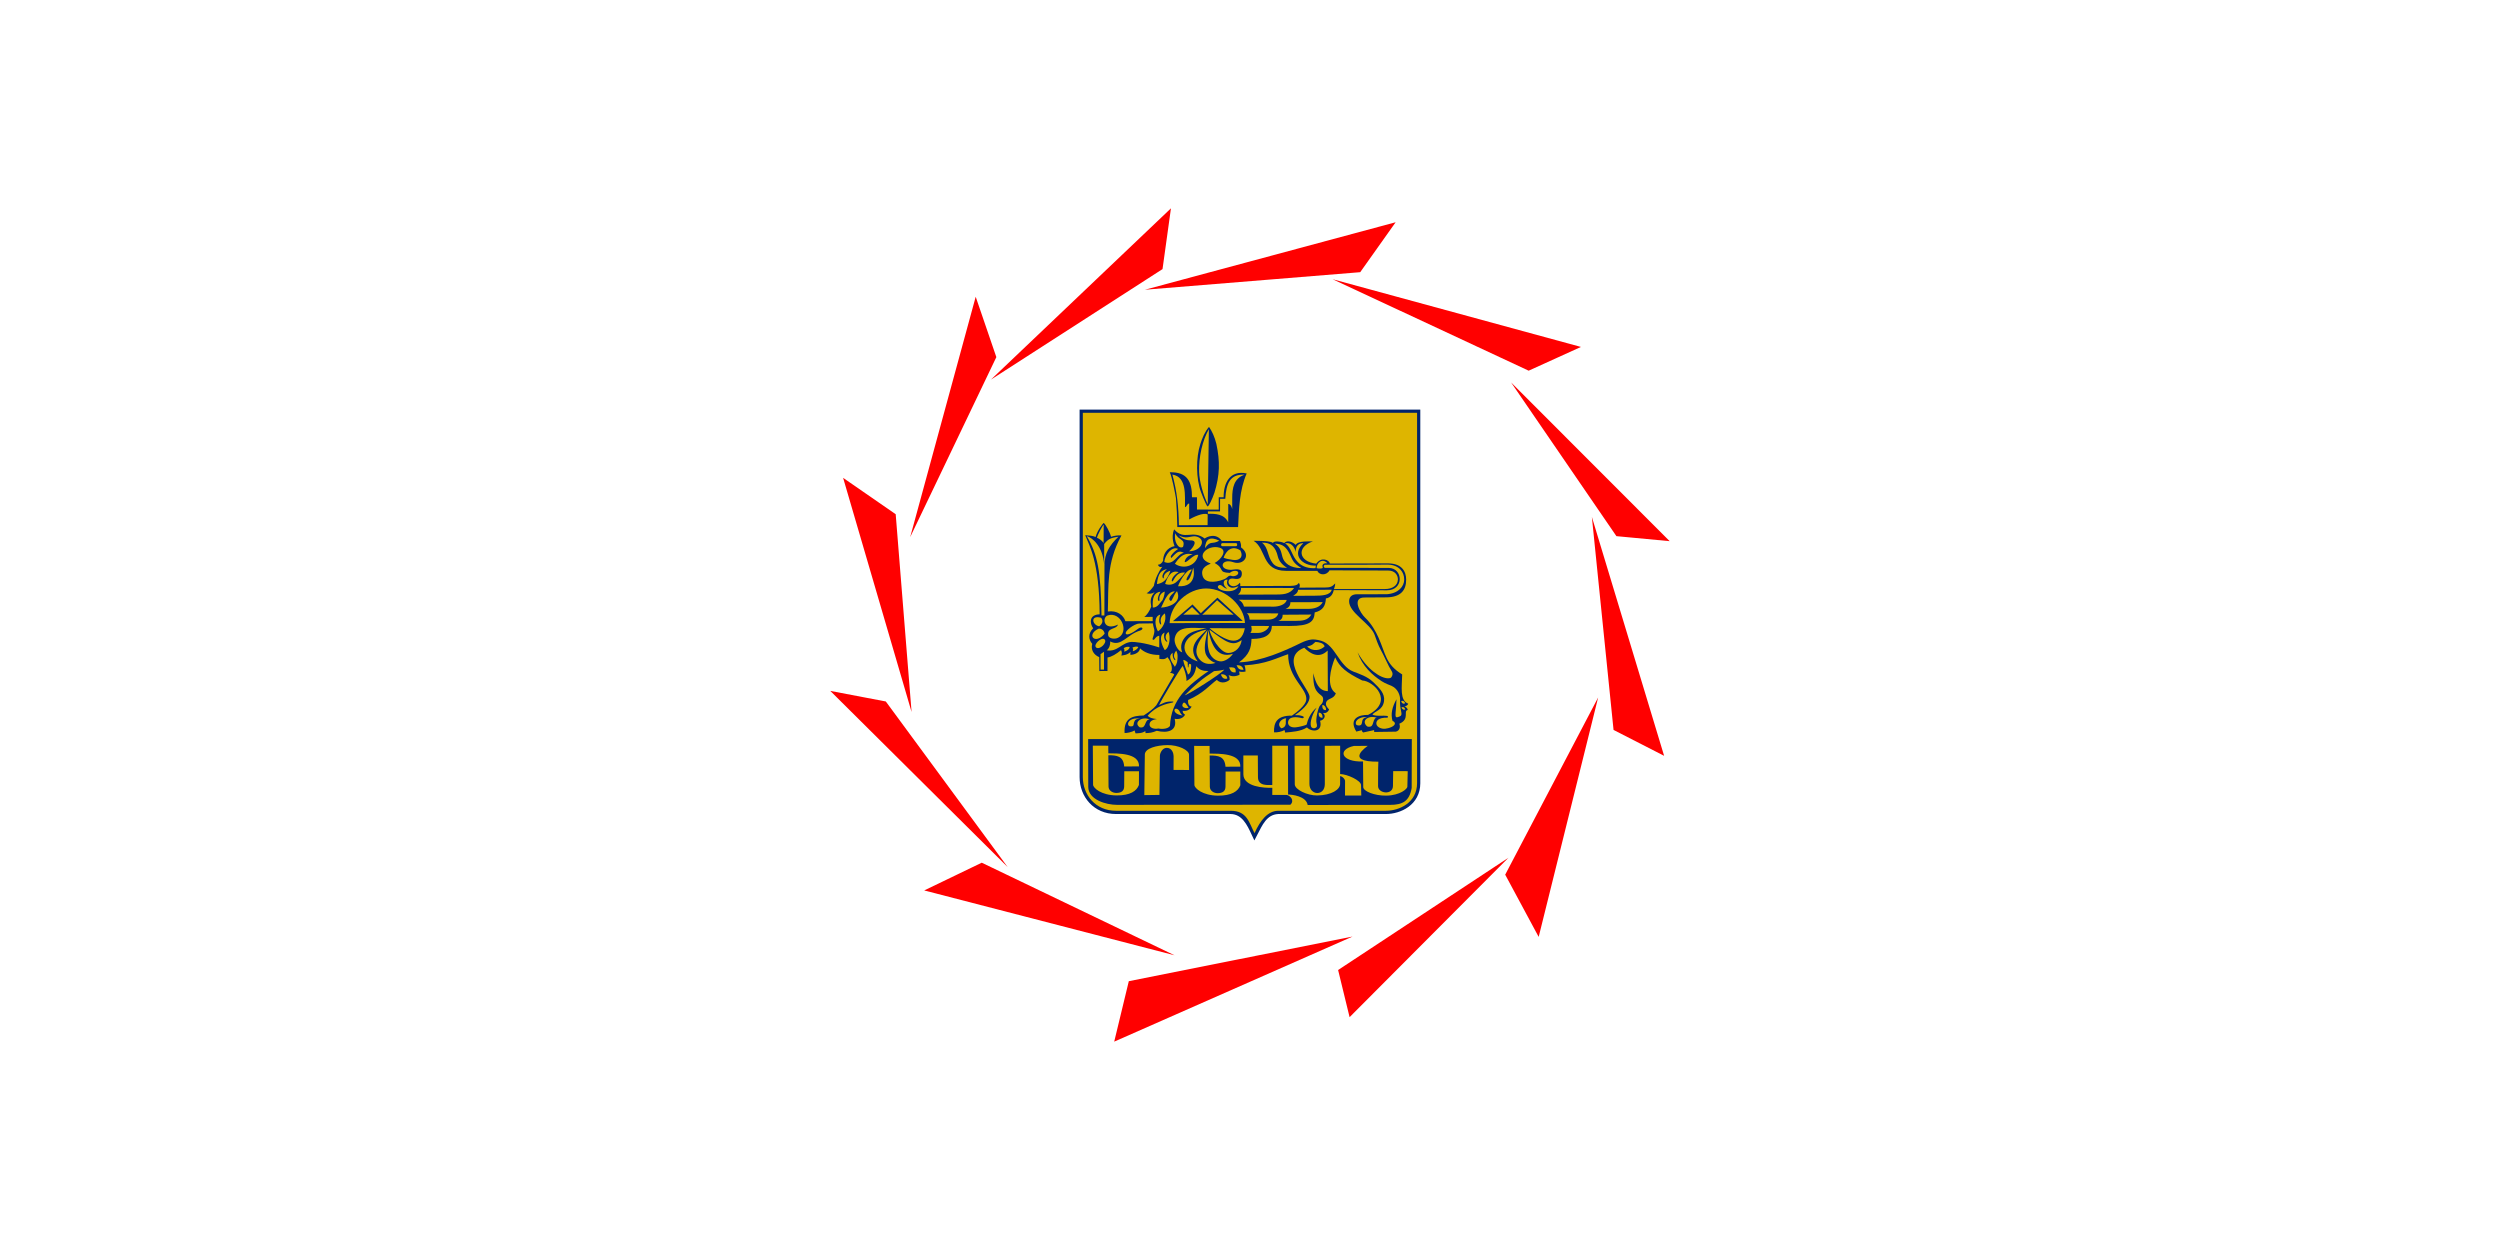 <svg width="1500" height="750" clip-rule="evenodd" fill-rule="evenodd" image-rendering="optimizeQuality"
  shape-rendering="geometricPrecision" text-rendering="geometricPrecision" viewBox="0 0 39688 19844"
  xmlns="http://www.w3.org/2000/svg">
  <defs>
    <style>
      .prefix__fil4 {
        fill: red
      }

      .prefix__fil2,
      .prefix__fil3 {
        fill: #00246b;
        fill-rule: nonzero
      }

      .prefix__fil2 {
        fill: #deb500
      }
    </style>
  </defs>
  <path stroke-width=".939" fill="#fff" d="M0 0h39688v19844H0z" />
  <path
    d="M22496.347 12432.523c0 309.79-281.014 438.954-495.547 438.954h-1712.225c-220.01 12.158-298.33 213.427-372.724 355.302-70.05-148.69-160.208-351.56-378.687-355.302h-1821.396c-322.366 0-525.652-249.572-525.652-535.54V6553.734l5306.154-.01z"
    stroke="#00246b" fill="none" stroke-width="102.607" stroke-miterlimit="22.926" />
  <path class="prefix__fil2"
    d="M22496.347 6552.784v5879.448c0 309.791-281.014 438.954-495.547 438.954h-1712.225c-163.883 3.743-282.527 153.538-372.724 355.302-88.636-170.01-119.041-355.302-378.687-355.302h-1821.396c-322.366 0-525.652-249.571-525.652-535.54V6553.444zm0 .572v-.572z"
    fill="#f3b44d" />
  <path class="prefix__fil3"
    d="M21814.753 11620.04l344.326-4.925c63.506-13.622 73.647-79.154 55.536-125.964 172.299-72.202 57.252-205.894 133.818-218.042-2.347-23.676-25.025-48.982-51.367-57.514 22.561.04 55.846-21.786 58.822-42.747-137.957-51.764-99.805-263.272-96.072-464.24-265.492-162.148-260.208-325.604-377.049-586.665-41.332-92.33-110.208-219.128-212.108-315.162-79.552-74.966-214.212-317.993-12.71-319.36l347.864-2.366c229.163-1.56 317.402-109.908 317.11-281.354-.193-127.96-67.625-258.249-287.316-257.754l-925.435 2.055c-2.841-51.299-131.19-116.171-214.503 1.62-282.314-27.827-317.935-267.306-52.763-352.975-38.462 1.406-242.049-13.981-272.774 55.642-22.988-26.052-124.276-94.065-183.128-28.543-40.857-23.609-166.103-43.901-178.213-1.6-40.721-38.947-242.746-33.285-307.512-34.807 204.177 127.544 123.56 476.136 513.832 476.718l498.64.737c27.292 70.738 147.226 77.806 191.874-9.056l929.837 3.54c109.724-1.93 157.872 75.595 156.088 142.31-2.511 93.94-84.972 151.667-207.765 151.764l-807.519.64c5.303-21.418 21.66-52.385 19.527-90.178-47.79 53.49-82.402 64.717-156.185 64.775-144.366.117-269.273 2.056-413.251 2.637 10.18-26.4 14.902-49.515-7.863-76.778-21.602 54.76-130.24 48.671-181.83 48.865l-747.804 2.812c2.85-22.358 2.181-37.502-5.614-53.79-66.724 83.778-152.791 61.158-174.46 14.242-16.396-35.466-3.52-94.24 78.378-78.262 96.887 18.916 120.728-22.96 125.973-62.953 16.23-123.84-124.587-77.816-169.4-77.545-204.225 1.232-160.838-188.674 35.641-120.922 162.41 56.001 291.554-111.401 121.3-236.396 5.653-39.014-5.312-69.08-15.958-99.796l-288.5-1.163c-89.625-136.134-240.622-63.922-271.531-38.801-197.207-148.797-319.322 43.038-485.396-145.336-56.496 136.862 9.269 266.48 7.165 266.859-132.547 24.016-182.46 140.42-182.11 232.13-20.962 37.638-43.63 60.344-82.674 63.37 12.022 26.585 29.552 43.784 69.226 32.402-50.863 63.903-114.475 191.748-133.342 301.966-33.489 47.828-77.031 98.497-115.057 117.684 40.401 10.297 73.298 14.63 128.591-17.374-69.11 76.614-71.93 135.94-55.303 229.095-25.664 72.319-74.694 142.485-111.847 164.183l134.777-.892c-1.299 22.33-1.396 44.668.097 67.006l-432.923 1.561c-30.066-94.54-132.693-176.875-279.017-153.422 14.155-393.53-27.526-766.167 216.258-1208.059-61.15-4.819-115.454 5.255-165.357 21.573-16.996-73.89-87.55-198.438-115.823-219.836-5.293-4.014-103.906 120.97-129.114 223.151-48.042-20.884-98.148-24.132-165.095-28.32 65.211 167.635 224.392 413.736 229.366 1255.858-171.795 3.84-159.026 144.928-102.743 221.969-82.78 79.842-77.72 174.548-14.844 246.682-26.74 94.134 23.521 174.752 110.519 210.79l1.62 221.038c42.863-.417 86.29-.814 129.706-1.25l.455-214.223c63.137-8.512 140.4-55.4 215.008-116.636 10.422 19.497 20.205 54.13 3.752 85.495 16.182-.146 109.103-8.164 145.675-59.977l-2.182 49.195c41.458 2.026 145.927-23.453 153.509-103.276 61.518 59.297 162.778 107.339 307.347 105.06l.03 62.265c56.146 6.117 84.922 13.447 127.66-27.38 78.379 91.535 91.322 230.646 40.925 246.236-.689 10.452 42.292-2.24 67.626 30.434L18356 11197.578c-58.454 66.725-111.391 102.21-200.3 161.023-182.284 2.783-316.596 43.562-302.634 277.786 36.038 2.647 117.693-13.467 157.91-41.031 3.568 10.52 11.625 36.135 15.765 46.635 31.54-1.29 111.508.087 154.566-36.659l5.187 33.081c60.063-2.462 102.84-4.74 177.515-36.959 171.27 44.367 333.855-.349 283.67-190.943 62.44 12.526 130.715-2.133 166.055-64.727-24.18-11.102-41.836-39.985-38.074-61.547 73.502 8.949 121.388-22.736 141.4-68.538-26.712.611-62.188-22.678-55.536-103.325 244.491-106.282 345.373-239.876 456.541-319.437 72.445 76.245 175.954 29.164 203.615-3.51-2.346-25.557-1.134-51.28-18.964-71.786 55.167 22 101.182 26.838 173.889-4.624.32-22.659 2.899-21.156-5.779-54.189 19.915 7.05 52.191 11.907 102.298 2.56-.243-43.397-8.581-84.011-18.51-98.584 346.644-19.827 513.27-117.907 695.314-177.505-4.77 386.54 312.951 545.45 287.258 729.751-10.985 78.737-143.009 188.743-227.592 245.8-238.2-2.937-290.225 110.985-283.972 265.095 56.254 4.46 121.582-11.17 166.365-36.397l10.559 40.042c109.704-11.217 244.889-15.764 345.353-81.694 80.648 80.89 256.36 73.347 208.696-105.865 51.173-6.515 108.493-73.094 46.635-121.756 34.478 6.273 78.166-10.103 96.5-57.349-30.056-31.772-58.29-64.679-47.945-106.96 19.217-78.544 123.21-50.165 154.42-150.417-153.605-100.145-87.51-380.742-10.267-569.407 73.153 156.32 171.349 237.046 429.268 366.393 178.572 7.378 517.217 329.715 92.496 546.981-126.284-4.615-317.198 49.835-185.805 264.61l88.53-22.435c-3.908 10.432 5.468 25.722 19.235 36.775l175.179-37.803z"
    fill="#133a84" />
  <g fill="#f3b44d">
    <path class="prefix__fil2"
      d="M22024.176 11393.166c2.24.058 10.016-6.419 10.481-8.959 4.004-22.368-22.183-23.657-131.762-22-50.824.777-79.173-3.257-114.523-15.192 29.368-61.004 162.031-63.69 183.468-217.683 16.53-118.76-72.232-206.553-170.243-299.892-97.275-92.63-220.922-130.57-315.705-167.402-231.005-89.79-285.6-421.677-510.905-489.42-70.01-21.048-127.815-24.16-159.471-19.652-48.904 6.951-101.667 23.676-155.826 50.106-256.689 125.237-632.806 299.358-990.008 312.001 166.23-124.315 193.047-228.212 198.593-373.005 75.218-.698 320.533 5.43 322.58-205.08l281.799.33c323.888.379 390.486-67.519 398.747-214.774 132.45-30.58 172.764-110.878 177.553-222.638 73.59-8.968 112.41-69.643 124.239-131.965l842.354 3.267c278.61 1.086 259.762-355.117 30.027-355.418l-1013.664-1.299c-19.1-10.733-24.86-32.102-1.94-48.817 70.652-3.248 73.735 3.772 1009.108-2.715 175.343 8.31 254.003 120.942 253.111 238.49-.844 110.694-94.328 219.536-276.603 231.81l-470.813.553c-74.704-.66-124.636 33.187-127.264 106.262-6.806 188.704 337.51 352.82 405.33 539.332 22.242 61.14 51.784 155.341 101.202 245.277 45.666 83.1 87.473 180.685 127.166 257.299 36.766 70.952 78.602 100.833 40.935 163.059-10.481 17.316-20.875 21.068-49.98 22.745-115.716 6.652-341.36-138.83-490.942-413.755 75.712 220.088 233.012 363.368 384.718 460.788 60.732 38.996 116.413 55.556 156.407 73.793 110.907 50.59 136.775 170.902 134.08 214.31-10.22 164.26 47.507 229.356 9.462 261.458-6.99 5.885-30.958 16.22-46.655 20.292-33.982 8.794-38.394-8.813-34.04-69.225 2.394-33.489 11.508-112.148 14.601-214.95-68.8 121.427-95.675 236.648-62.439 345.684 13.283 2.065 32.606 15.367 36 33.43 9.569 51.037-102.434 84.864-154.314 89.256-61.382 5.188-129.823-25.12-138.326-74.034-8.319-47.848 27.603-105.323 173.491-101.667z" />
    <path class="prefix__fil2"
      d="M21779.85 11381.531c20.554-1.464 50.533 3.442 79.193 12.798-22.087-.02-41.875 8.687-63.264 89.761-6.457 24.5-21.572 50.02-45.51 52.181-11.49 1.038-31.899 2.705-38.889-.669-22.63-10.917-45.016-42.893-46.577-69.032-2.463-41.264 39.868-79.706 115.047-85.039z" />
    <path class="prefix__fil2"
      d="M21703.255 11387.348c-131.083 14.912-35.63 133.381-136.105 129.746-39.917-1.435-45.57-20.002-43.213-45.308 5.73-61.73 112.982-100.484 179.318-84.438zM20667.776 11365.049c-48.06-12.614-67.607-14.136-112.167-11.674 173.714-118.44 233.487-211.139 234.437-290.758 1.493-126.633-508.646-614.976-84.128-779.47 90.032 91.264 232.44 182.169 370.97 44.144l2.879 644.499c-141.72-2.095-191.865-125.276-231.49-285.271-1.706 224.034 32.945 284.165 129.24 356.048 26.48 19.769 28.448 42.36 27.497 66.705-1.095 28.107-9.637 58.55-46.548 89.635-29.63 24.946-79.134 223.588-55.642 290.448 6.7 19.09 5.41 46.044-2.366 53.364-22.969 23.22-54.227 25.111-75.508 6.961-37.57-32.014-16.938-172.958 77.37-316.742-99.97 80.366-144.075 200.716-159.259 269.651-12.982 11.49-110.17 37.405-170.592 43.843-87.424 9.317-126.274-34.952-124.384-76.701 4.645-102.016 137.929-89.45 204.391-72.668 25.945 6.554 40.052 7.766 44.503-7.213 4.256-14.32-16.696-21.515-29.203-24.801zM20342.007 11561.867c-84.341-62.177-2.463-156.252 76.701-159.277-5.517 12.051-7.204 28.272-6.409 45.278 2.182 46.431.912 98.535-70.292 114zM18573.548 11525.024c18.993-424.168 288.073-644.043 611.379-872.469-83.546 2.201-145.035-15.735-193.63-77.108-17.49 113.99-52.743 176.972-155.554 235.494.67-89.635-28.059-165.347-59.433-240.235-57.66 67.267-337.898 538.905-375.41 621.307 63.816-24.791 98.312-60.228 216.636-55.458 19.052.766 8.542 13.826-3.461 16.288-90.527 18.635-261.09 53.859-395.033 209.84 27.7 29.494 64.436 43.698 148.428 52.617-102.21 13.05-118.1 55.245-118.062 88.53.039 47.867 64.872 76.459 139.634 61.217 26.508 7.05 143.484 18.373 184.506-40.023z" />
    <path class="prefix__fil2"
      d="M18253.596 11423.222c-80.191-7.33-57.387 122.958-130.87 125.246-9.899.3-16.957.02-27.002-.562-112.496-75.683 34.516-186.483 157.872-124.684z" />
    <path class="prefix__fil2"
      d="M18100.407 11409.648c-133.43-24.084-198.563 44.638-192.242 87.715 2.637 17.898 12.895 31.927 35.088 33.304 6.467.398 13.341.437 20.283.407 40.382-.862 32.19-39.722 38.375-59.132 13.457-42.215 30.327-61.431 98.496-62.294zM20936.341 11313.663c21.34-2.58 62.73 14.892 59.143 80.55-45.172.911-66.841-25.005-59.143-80.55zM18708.315 11269.063c28.185 25.19 15.998 51.939 67.772 89.567-186.125-22.804-141.41-155.341-67.772-89.567zM22248.142 11228.342c33.1-8.94 52.627 3.752 59.434 34.303-19.828 10.006-46.403 2.453-59.434-34.303zM20993.545 11191.5c27.04-2.357 62.429 36.774 56.873 80.472-55.933 8.959-63.127-53.655-56.873-80.473zM18869.26 11235.129c-52.656 19.178-110.664-9.027-98.011-48.759 28.165-88.374 80.25 30.396 98.012 48.759zM22244.264 11131.387c28.563-14.776 47.353 1.454 63.37 30.677-23.599 21.65-54.091 4.818-63.37-30.677zM18807.21 11038.31c156.126-158.86 274.091-261.361 465.984-383.96 54.49-3.995 95.83-7.263 162.652-23.687-54.857 71.33-581.197 401.19-628.637 407.647zM19382.153 10707.694c41.244-14.117 101.686 14.718 101.143 65.154-48.05 10.771-78.611-3.025-101.143-65.154zM18784.91 10475.971c25.072 1.658 43.833 17.947 69.284 35.748 1.173 27.244 2.336 54.517 3.51 81.771l11.13-.252c-2.2-23.337 3.083-35.708 9.87-55.904 19.052 4.586 19.052 4.586 30.347 12.13 3.975 27.748-2.075 155.961-52.172 157.086-.63-28.088-65.328-156.883-71.97-230.579zM19511.103 10595.226c62.1-4.014 97.924.359 104.4 38.675 2.59 15.261.437 24.365.67 40.557-62.013 4.42-74.374-11.664-105.07-79.232zM19631.327 10560.322c34.031.369 92.301-.523 110.18 73.25-73.008 3.17-89.315-25.044-110.18-73.25zM17471.17 10384.834l55.264-38.782v284.078h-54.295zM18651.112 10585.53c-63.98-93.115-110.868-169.651-35.709-222.628-6.263 124.442 65.852 136.523 38.24 97.75-16.56-23.25-33.101-71.203 19.4-131.403 13.467 25.83 21.892 56.263 21.369 92.311-1.028 71.388-6.186 110.568-43.3 163.97zM18993.363 10353.808c-9.599-131.422 107.814-260.867 178.3-354.506-21.902 107.562-64.63 265.831-35.32 367.314 16.57 57.358 75.072 132.508 160.47 157.057-41.012 15.048-82.015 17.801-119.255 15.048-94.783-6.99-177.554-93.882-184.195-184.913z" />
    <path class="prefix__fil2"
      d="M19156.247 9995.075c-94.027 111.507-334.446 254.855-142.01 505.853-315.055-101.764-284.262-424.266 142.01-505.853zM19180.486 9999.922c39.102 179.386 118.78 469.757 392.464 379.036-40.178 63.467-134.903 131.723-209.287 119.652-86.445-14.048-144.114-78.911-167.228-146.47-38.956-113.825-21.184-258.133-15.949-352.218z" />
    <path class="prefix__fil2"
      d="M19198.908 9994.105c274.974 209.908 369.66 271.998 512.669 166.743-11.267 107.184-94.29 204.362-211.808 205.584-133.042 1.396-287.685-277.243-300.861-372.327zM20751.157 10263.64c92.175-24.152 72.871-23.793 131.578-73.046 49.233 3.965 130.56 13.845 146.14 71-61.596 62.12-186.183 91.7-277.718 2.046zM18649.173 10129.842c45.656-212.428 293.376-155.875 505.174-156.544-89.034 21.883-245.907 42.99-323.771 122.978-67.268 69.09-101.755 159.113-62.682 259.81-69.12-19.09-135.698-147.235-118.721-226.244zM17838.629 10289.818c32.276-21.214 62.555-26.78 95.21-18.761-3.908 38.384-52.918 66.172-88.704 74.248 3.703-10.927 13.089-29.009-6.506-55.487zM17977.275 10281.092c23.094-11.13 68.973-26.915 92.417-8.426-1.076 19.527-53.849 62.41-88.239 65.406 13.07-25.77 6.584-44.289-4.178-56.98zM18491.136 10320.843c-14.475-19.546-127.001-221.842-2.744-279.337-39.393 132.17 61.673 167.975 40.712 137.482-42.738-62.186-25.975-108.977 21.369-148.03 31.51 72.483 23.87 246.692-59.337 289.885z" />
    <path class="prefix__fil2"
      d="M17570.064 10323.752c38.82-30.667 58.696-87.192 54.692-140.808 175.828 93.164 263.514-109.103 471.385-171.377 73.056-21.883 38.598-81.714-29.648-29.417-114.756 87.939-177.089 99.07-191.167 82.49-34.739-40.935 132.78-163.64 209.82-165.958l217.568-2.23c9.443 98.875 48.613 86.358-1.697 229.744-7.94 22.63-2.783 27.245 4.16 30.376 26.468 11.955 37.21-57.794 98.467-64.135l-.204 186.105c-242.203-79.726-402.508-90.265-441.93-87.9-153.78 9.211-219.497 163.525-391.446 133.11zM17400.392 10278.183c-48.894-43.94 86.213-173.016 134.874-127.65 50.63 47.226-80.288 176.7-134.874 127.65zM19201.816 9972.775l560.332 1.57c-32.46 167.151-117.596 207.736-210.198 194.23-151.095-22.066-349.843-193.783-350.134-195.8z" />
    <path class="prefix__fil2"
      d="M17747.491 9915.571c-230.714 109.172-256.378-114.649-162.487-145.577 210.383-69.333 350.289 261.429 164.484 354.651-59.724 29.96-147.827 10.006-155.777-34.71-23.754-133.642 130.472-91.583 153.78-174.364zM17536.13 10060.034c-151.89 185.223-298.932 18.102-98.051-78.93 52.065-7.815 91.787 32.198 98.05 78.93zM19849.476 10047.43c24.074-23.366 25.664-60.219 14.252-111.013l282.391 1.183c-6.331 51.54-94.512 110.13-168.149 110.024zM18382.546 10023.191c-43.445-78.824-73.714-234.902 37.755-266.79-41.904 118.634-1.251 165.589 12.972 156.679.96-5.517.369-11.712-1.056-18.48-7.534-35.893-23.095-95.345 59.617-157.116 36.727 120.516-42.185 244.521-109.288 285.707zM17479.895 9806.982c34.74 41.128 29 92.175-30.376 135.999-111.72-20.303-146.925-184.38 30.376-136zM18567.73 9892.302c8.833-296.003 293.784-549.638 579.452-550.142 317.596-.543 605.765 285.93 616.682 547.796zM20293.53 9856.429c33.44-12.313 69.827-28.796 68.925-97.382l455.892-2.957c-54.673 93.63-145.568 99.738-240.458 99.883zM20132.584 9837.038l-293.618.087c-7.563-55.361-15.61-77.535-43.233-102.084l497.564 3.006c-16.201 62.274-78.582 98.642-160.713 98.99z" />
  </g>
  <path class="prefix__fil3" fill="#133a84"
    d="M19729.251 9857.398l-1108.195 2.91 310.256-264.688 131.859 138.646L19326.888 9488z" />
  <g fill="#f3b44d">
    <path class="prefix__fil2"
      d="M19582.85 9757.535l-496.41.97 235.6-230.754zM19044.75 9757.535h-258.87l138.645-120.224zM17486.682 9770.139c-10.849-698.794-60.975-972.75-234.437-1258.476 97.866 23.88 257.115 173.84 276.516 453.643l.232-329.54c72.61-90.178 114.97-97.237 227.04-115.416-143.135 136.658-221.91 264.668-222.211 456.183l-1.232 793.732zM20407.936 9666.397c41.371-17.714 78.379-41.012 76.925-105.768l513.463-1.677c-40.536 80.996-136.25 105.04-217.169 106.708zM20224.691 9630.524l-476.184-1.125c-14.466-54.324-41.478-83.352-83.702-108.289l761.184 3.103c-13.38 76.827-134.33 106.466-201.298 106.31zM18431.024 9646.037c34.05-48.536 90.944-260.102 216.5-258.066 20.177.32-141.292 105.73-63.893 151.483 22.445 13.263 43.252-90.197 101.628-155.002 84.177 184.534-131.219 257.037-254.235 261.585zM18301.104 9645.067c-8.987-149.95 13.235-235.65 121.97-252.79-66.182 111.158-38.045 148.65-23.056 149.94 5.09.436 8.406-8.464 6.05-25.17-7.301-51.783 22.144-106.126 84.777-125.382-4.072 59.58-27.68 136.32-49.088 150.513-13.496 8.94-62.216 107.64-140.653 102.889zM20528.16 9458.913c37.94-24.132 75.674-47.527 79.184-95.607l534.096-.756c-22.678 90.236-159.957 94.017-272.599 94.599zM20245.052 9438.553l-591.91.97c41.012-33.353 50.872-72.329 48.952-106.06l842.53.727c-71.32 103.112-184.632 103.83-299.572 104.363zM19344.34 9296.029c10.132-8.842 22.106-10.84 34.05-7.223 31.463 9.53 57.815 57.106 103.16 53.878-74.335-45.307-74.955-150.416 6.235-139.49-32.8 83.605 30.793 125.877 73.986 127.506 25.771.98 57.495-6.796 99.903-26.536-75.344 152.432-392.542 57.523-317.334-8.135zM18496.953 9269.851c30.59-96.043 90.518-230.5 213.68-186.832-5.954 2.56-50.99 32.848-77.041 64.66-27.244 33.274-39.393 69.264-27.487 80.695 23.715 22.745 49.71-156.883 206.534-138.743-36.358 54.596-127.39 143.552-149.447 158.977-47.275 33.062-105.729 44.667-166.239 21.243zM18703.468 9306.694c-1.697-22.552 123.666-278.94 217.518-264.93-44.347 76.643-110.693 167.985-75.605 171.756 15.677 1.697 55.894-26.876 96.053-200.3 6.447.389 80.9 310.916-237.966 293.474z" />
    <path class="prefix__fil2"
      d="M18366.064 9272.76c21.282-183.168 66.191-212.72 159.472-239.75-123.57 113.776-49.864 168.236-50.717 141.903-1.28-39.839 16.976-88.249 105.661-114.533-52.104 149.912-118.915 197.129-214.416 212.38zM19091.288 9141.87c-43.01-152.15 121.116-180.976 129.114-195.858-275.517-92.108-53.102-311.934 143.348-250.522 131.743 41.186 17.927 190.749-81.325 241.941 165.88 90.41 45.404 150.571 240.496 157.27 58.61-50.018 145.85-39.78 133.643 8.358-9.25 36.504-76.963 54.198-109.462 38.317-9.036-4.411-32.829-2.375-43.048 5.032-15.726 11.402-38.637 36.62-68.586 48.468-168.45 66.647-313.911 54.072-344.18-53.005zM20901.437 9017.768c1.969-86.367 95.055-162.836 169.255-76.352-38.084-5.691-95.22 10.365-71.572 66.628 9.656 22.978-81.094 20.893-97.683 9.724zM20237.296 8630.433c125.169 3.355 185.32 54.44 243.938 178.727 41.022 86.997 49.777 130.2 178.601 209.345-180.957 1.512-276.147-83.963-301.026-176.982-22.018-82.314-25.702-147.633-121.513-211.09zM20399.21 8626.36c84.216-24.723 150.853 46.675 170.283 136.213-3.084-105.623 57.31-141.273 121.697-139.45-196.043 179.754-19.536 363.716 199.282 356.018-3.113 13.584-6.157 26.905-6.37 40.246-103.354 5.818-201.928-16.647-277.834-92.378-104.11-103.878-102.695-240.42-207.058-300.648zM20033.69 8615.017c140.653-6.195 218.042 68.77 252.742 221.358 16.822 74.006 78.33 138.733 146.897 178.213-107.659-.281-181.626-13.874-228.019-73.443-88.21-113.263-68.343-249.931-171.62-326.128zM18651.112 8947.96c12.924-3.548 105.05-206.048 282.488-144.25-91.06 15.62-124.306 81.133-126.168 118.722 37.803 18.073 143.455-134.457 215.23-113.34-42.795 200.6-263.688 225.41-371.55 138.869z" />
    <path class="prefix__fil2"
      d="M19691.439 8738.538c-137.23-91.254-229.667 8.794-266.403 116.258 43.474 17.268 94.87 25.684 146.43 33.673 103.83 16.094 174.326-42.175 119.973-149.931zM18483.38 8921.783c7.359-106.554 123.82-260.421 219.409-206.912-46.073 28.36-90.721 71.436-112.798 108.832-8.163 13.826-.387 30.337 3.85 35.544 85.213-89.548 118.081-128.795 201.307-81.976-110.529 12.944-154.72 209.55-311.768 144.512zM18877.017 8752.111c69.924-63.06 145.685-175.498 23.366-173.442-55.836.94-124.102-17.239-187.608-79.407 51.706 24.685 95.258 37.958 145.336 29.863 52.85-8.542 91.215-20.245 125.324-13.613 174.955 34.002 100.3 231.878-106.418 236.6zM19129.1 8701.695c9.395-146.208 80.56-190.381 228.222-118.217-124.887 68.964-132.79-12.973-228.222 118.217z" />
    <path class="prefix__fil2"
      d="M18659.838 8464.93c40.808 119.12 165.929 81.763 120.922 217.093-73.676 47.44-154.624-100.02-120.922-217.092zM19404.452 8622.773l214.067-.126c18.412-.019 21.883 11.596 21.417 23.929-.446 11.615-2.82 23.987-21.417 24.025l-213.62.466c-12.983 0-19.237-10.627-19.721-21.902-.543-12.78 6.33-26.41 19.274-26.392zM17519.647 8620.543l1.726-291.67c-23.968 19.644-99.176 170.787-108.037 207.756 38.084 15.668 77.748 41.904 106.311 83.914z" />
  </g>
  <path class="prefix__fil3"
    d="M18689.894 8366.812c-2.017-156.417-8.474-306.668-21.592-458.015-15.174-87.812-62.759-339.866-97.944-411.177 281.199-7.717 353.798 152.976 352.596 396.45l79.3.261.145 194.918 344.85.621.475-195.384 77.496-.01c-2.133-226.641 99.776-434.319 366.16-378.347-116.113 263.252-122.735 566.256-136.765 850.848z"
    fill="#133a84" />
  <path class="prefix__fil2"
    d="M18715.102 8337.435c-4.334-285.59-28.757-533.36-103.81-803.35 236.445 35.554 196.334 347.603 200.61 517.934 32.839-8.31 31.249-58.493 66.55-58.309l-.359 252.781c49.496-27.894 230.792-120.224 293.842-78.446l-1.057 168.43zM19175.638 8156.42l.01-37.628 192.698.106 1.115-200.028 82.402-.106c14.737-240.943 71.795-395.373 306.436-382.71-170.796 57.27-196.634 212.544-196.537 370.93l.116 174.606c-16.793-71.475-50.446-83.12-63.166-81.365l-.446 292.203c-63.651-134.825-205.758-138.335-322.628-136.008z"
    fill="#f3b44d" />
  <path class="prefix__fil3"
    d="M19055.414 7049.194c31.258-95.598 71.495-195.8 137.948-272.289 48.118 70.002 90.226 159.51 116.82 270.63 59.473 280.657 55.372 491.854-30.453 773.605-39.984 114.843-87.686 209.51-106.253 217.906-13.38 6.05-56.874-96.635-105.506-221.998-83.304-214.745-83.255-551.548-12.556-767.854z"
    fill="#133a84" />
  <path class="prefix__fil2"
    d="M19191.151 6812.527l-17.714 1194.485c-68.78-143.668-133.128-358.2-137.171-517.982-5.944-234.718 50.91-493.045 154.885-676.503z"
    fill="#f3b44d" />
  <path class="prefix__fil3"
    d="M17276.29 12490.696c-.524-252.771-1.105-505.552-1.658-758.324h5138.324c-1.144 258.725-1.716 517.45-2.269 776.174-34.826 210.76-145.238 268.74-341.01 268.972-436.889.524-873.603 1.086-1309.862 2.094-24.006-142.882-250.87-165.337-311.022-166.054l-2.395-774.302-248.883-1.077.33 623.373c-56.195-1.484-226.022 26.07-227.399-122.057l-2.181-345.965-229.745-.746c1.503 79.406-1.444 223.064.504 302.761 4.751 195.18 326.4 216.161 459.538 210.625l-.698 113.602 227.107-.135c55.71 7.543 132.315 88.006 59.86 155.797l-2753.812 1.87c-167.927-.096-454.312-79.745-454.739-286.608z"
    fill="#133a84" />
  <g fill="#f3b44d">
    <path class="prefix__fil2"
      d="M22348.006 12242.491l-231.015-.95-3.548 236.357c-2.269 150.988-236.89 119.265-236.464 2.337 1.144-316.869.689-304.536 4.751-388.373-557.288 3.975-170.573-246.867-167.907-251.394-73.802.164-147.478.862-221.203 1.59-265.705 58.425-202.878 257.134 145.53 246.721l3.587 406.784c.582 65.561 181.093 138.345 366.112 135.078 222.677-3.936 333.496-109.695 334.233-140.468z" />
    <path class="prefix__fil2"
      d="M21352.278 12629.342l.95-233.885c.058-13.748-23.628-62.254-78.388-75.75l-.485 127.136c-.32 83.78-131.092 178.563-365.462 181.316-154.207 1.813-352.964-92.844-354.109-176.361l-3.286-612.552 235.678 1.028.136 604.417c.048 186.076 244.685 198.486 244.5 3.17l-.61-608.499 243.929-.252-.32 449.105c115.095 2.192 330.21 102.821 331.887 173.695l3.994 167.209zM17352.884 12457.732l-4.11-620.474 245.237 1.057.776 120.816c140.39 2.647 496.778-9.967 487.015 207.58l-235.3 1.319c-11.48-165.328-116.366-178.28-251.424-178.33.814 171.097 1.532 324.994 2.86 496.643.485 62.11 60.248 102.317 125.78 101.764 73.918-.62 122.318-29.775 122.813-104.256l1.629-239.643 233.4.193-1.106 217.51c-35.67 95.578-137.996 167.17-355.34 165.492-242.892-1.871-371.376-118.828-372.23-169.671zM18166.337 12622.555l239.993-3.21 7.252-621.442c.475-40.78 37.531-125.809 109.035-125.712 87.027.117 108.697 93.95 108.58 130.87l-.727 219.419 246.886 1.348-1.066-242.97c-.32-72.551-169.022-155.215-345.073-152.442-175.314 2.763-350.657 52.2-356.494 145.917zM18961.368 12461.61l-4.111-620.464 245.228 1.057.786 120.806c140.39 2.647 496.778-9.967 487.024 207.58l-235.31 1.329c-11.48-165.337-116.365-178.281-251.424-178.34.805 171.107 1.532 325.004 2.86 496.653.485 62.1 60.239 102.307 125.77 101.764 73.938-.611 122.319-29.785 122.833-104.256l1.619-239.653 233.41.194.542 218.284c-35.67 95.578-139.644 166.394-356.988 164.717-242.91-1.871-371.386-118.828-372.24-169.671z" />
  </g>
  <g fill="#db2c23">
    <path class="prefix__fil4"
      d="M18176.052 4599.55l3980.002-1071.256-562.339 792.704zM15731.816 6026.146l2857.264-2718.91-133.798 964.8zM14449.102 8527.1l1040.327-3815.858 327.708 958.207zM14471.401 11302.728l-1086.865-3716.77 834.782 577.367zM15996.503 13764.415l-2815.573-2796.182 881.321 167.732zM18646.283 15165.415l-3060.869-1469.838-913.316 440.176zM21472.522 14867.763l-3552.431 708.741-231.723 959.855zM21425.014 16147.57l2522.769-2531.496-2705.045 1783.003zM24426.74 14873.58l944.342-3801.605-1475.655 2813.634zM26418.196 11998.865L25271.22 8206.567l344.19 3381.209zM26506.425 8591.284L23988.504 6070.94l1672.474 2440.648zM25097.67 5507.728l-3942.191-1074.844 3112.255 1451.902z" />
  </g>
</svg>